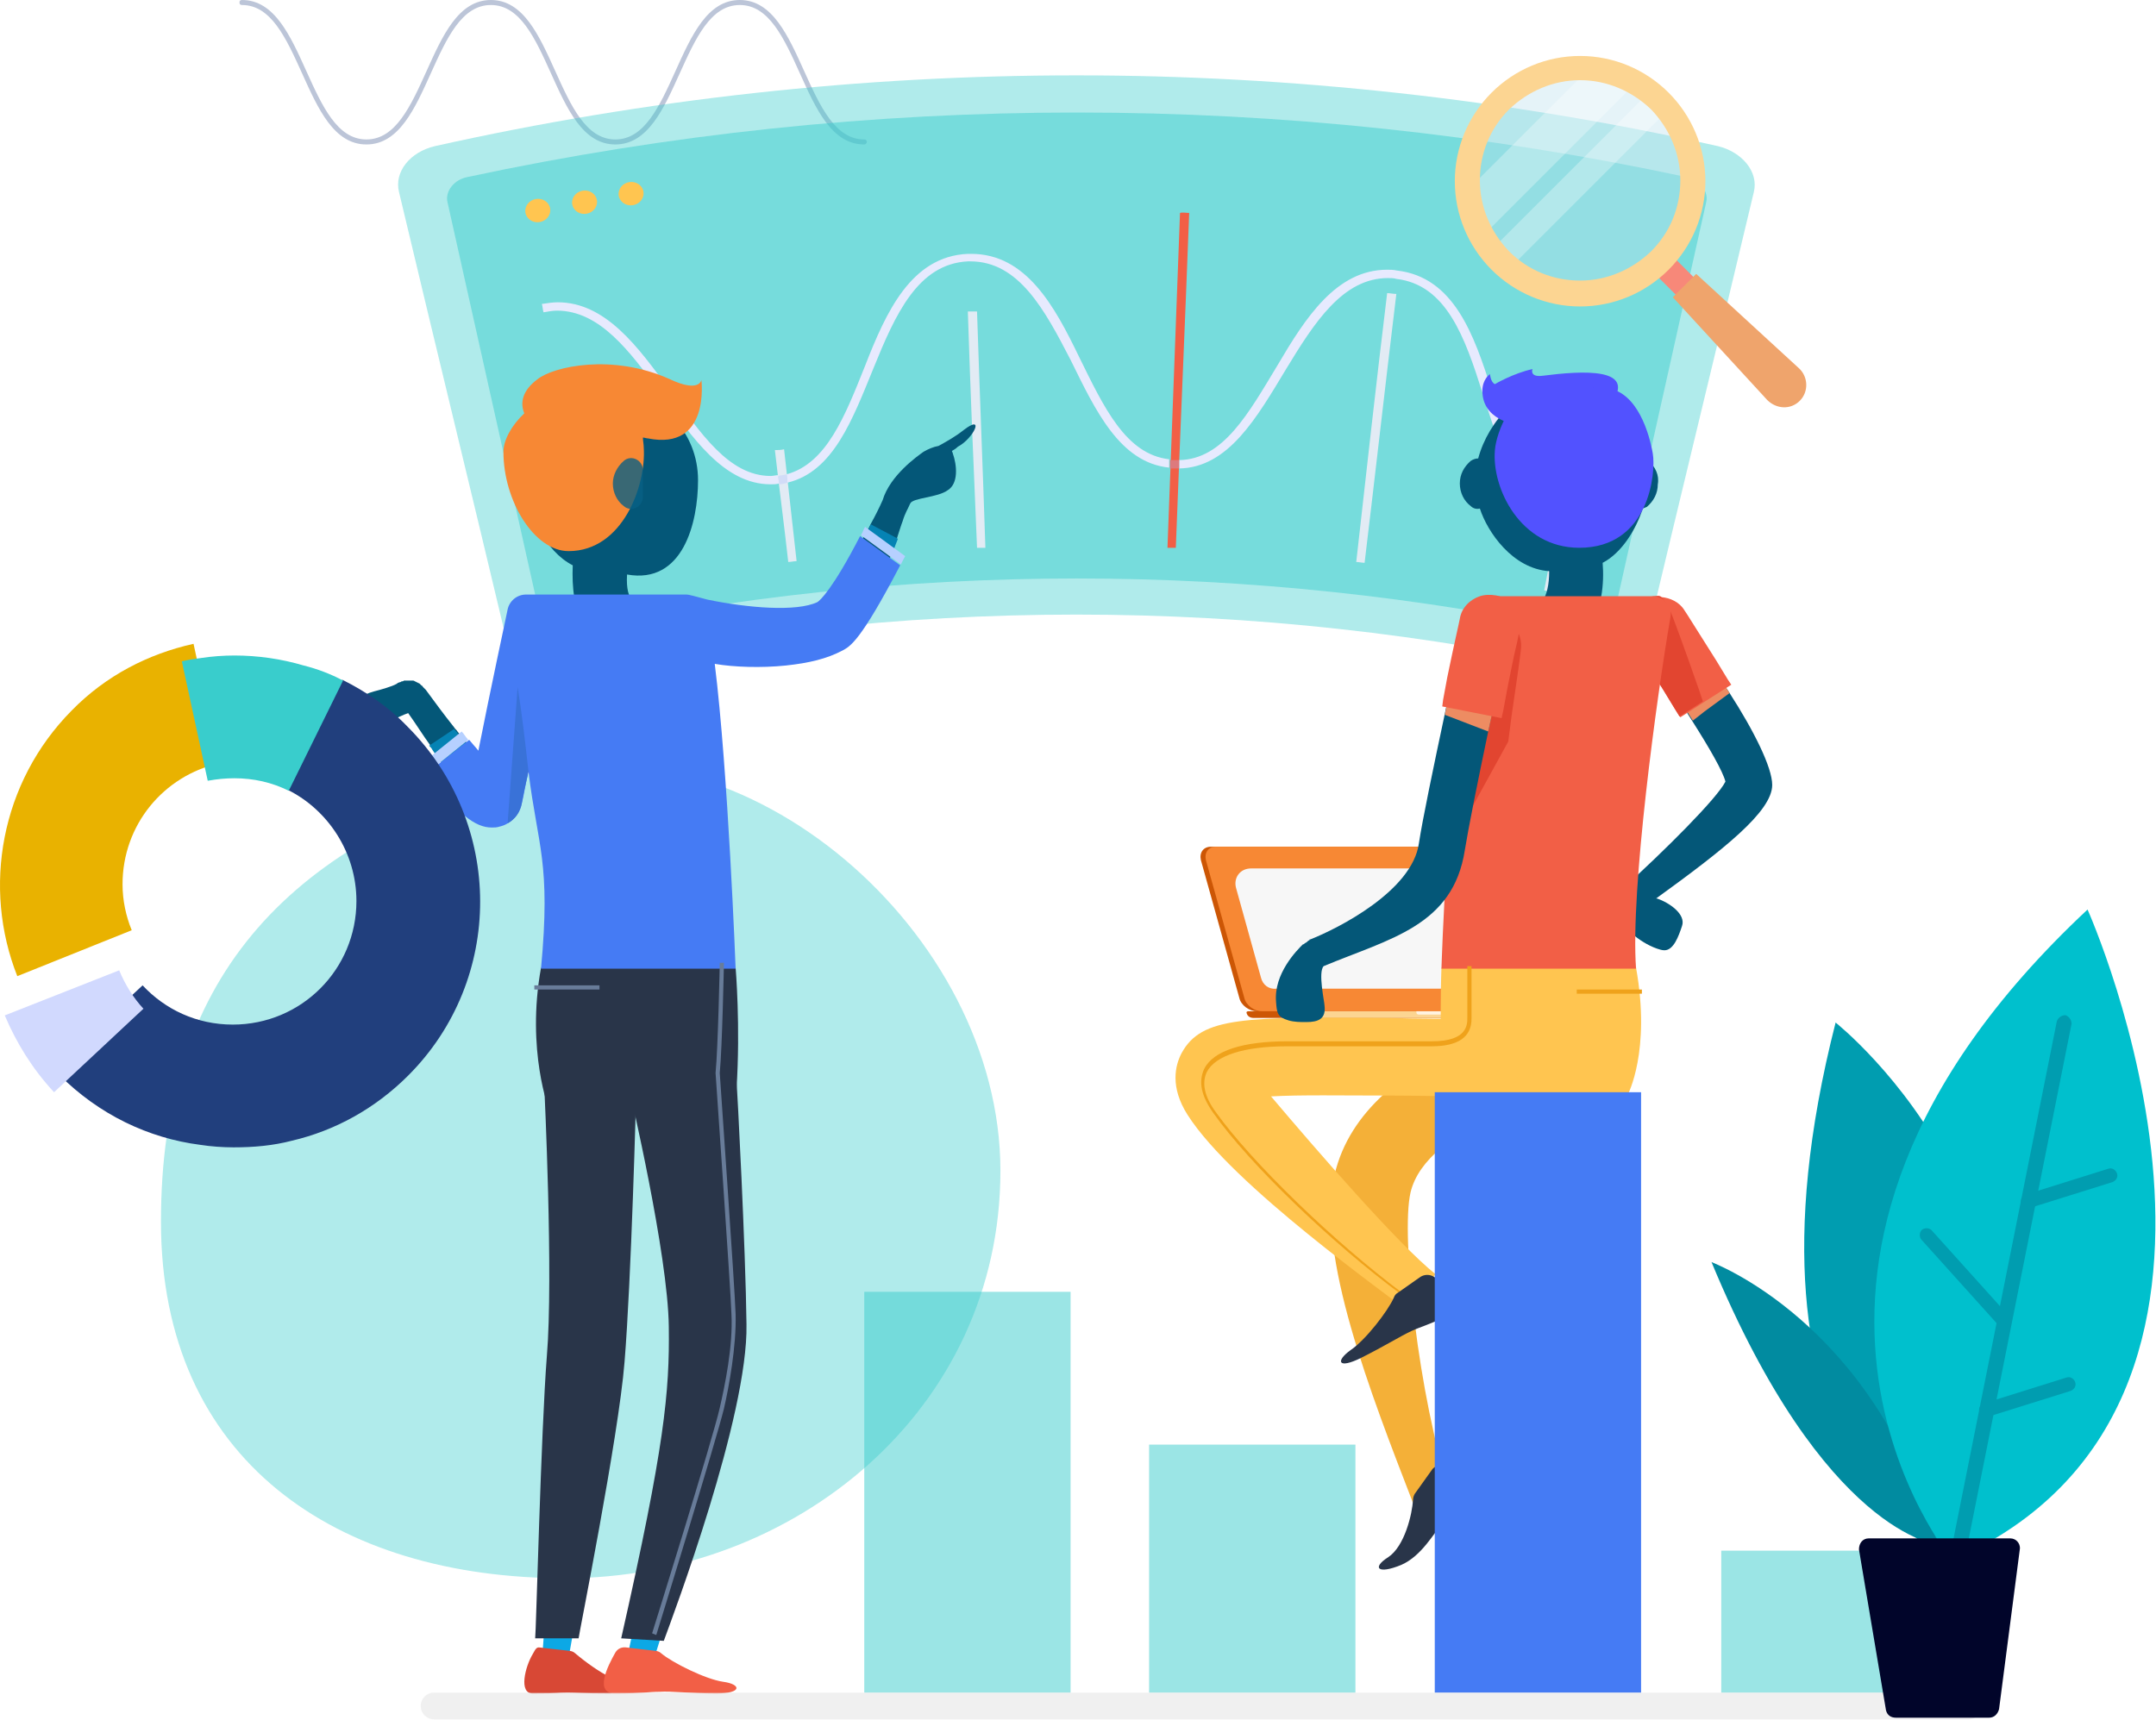 <svg width="564" height="450" viewBox="0 0 564 450" fill="none" xmlns="http://www.w3.org/2000/svg">
<g opacity="0.4">
<path d="M42.107 319.672C42.107 382.164 87.993 412.973 147.863 412.973C207.733 412.973 261.704 369.054 261.704 306.343C261.704 243.851 194.623 186.166 137.157 202.772C73.79 221.126 42.107 257.179 42.107 319.672Z" fill="#39CDCC" style="mix-blend-mode:multiply"/>
</g>
<path opacity="0.3" d="M226.088 37.801C217.566 37.801 213.415 28.405 209.263 19.228C205.112 10.051 201.178 1.311 193.531 1.311C185.883 1.311 181.95 10.051 177.799 19.228C173.647 28.405 169.495 37.801 160.974 37.801C152.452 37.801 148.3 28.405 144.149 19.228C139.997 10.051 136.064 1.311 128.417 1.311C120.769 1.311 116.836 10.051 112.684 19.228C108.533 28.405 104.381 37.801 95.859 37.801C87.338 37.801 83.186 28.405 79.035 19.228C74.883 10.051 70.95 1.311 63.302 1.311C62.865 1.311 62.647 1.093 62.647 0.656C62.647 0.219 62.865 0 63.302 0C71.824 0 75.976 9.396 80.127 18.573C84.279 27.75 88.212 36.49 95.859 36.49C103.507 36.49 107.44 27.75 111.592 18.573C115.743 9.396 119.895 0 128.417 0C136.938 0 141.09 9.396 145.241 18.573C149.393 27.75 153.326 36.49 160.974 36.49C168.621 36.49 172.554 27.75 176.706 18.573C180.858 9.396 185.009 0 193.531 0C202.053 0 206.204 9.396 210.356 18.573C214.507 27.75 218.44 36.49 226.088 36.49C226.525 36.49 226.743 36.709 226.743 37.146C226.743 37.583 226.306 37.801 226.088 37.801Z" fill="#213F7D"/>
<g style="mix-blend-mode:multiply" opacity="0.4">
<path d="M418.59 175.896C328.348 155.794 234.828 155.794 144.586 175.896C139.342 176.988 134.098 173.929 132.787 168.685C123.391 129.136 113.777 89.805 104.381 50.256C103.07 45.012 107.222 39.768 113.777 38.238C224.34 13.547 338.836 13.547 449.399 38.238C455.736 39.768 460.106 45.012 458.795 50.256C449.399 89.805 439.785 129.136 430.389 168.685C429.078 173.929 423.834 176.988 418.59 175.896Z" fill="#39CDCC"/>
</g>
<g opacity="0.49" filter="url(#filter0_b)">
<path d="M141.31 161.475C133.225 125.203 125.141 89.15 117.056 52.878C116.401 50.038 118.804 46.978 122.3 46.323C227.401 23.817 335.997 23.817 441.098 46.323C444.594 46.978 446.997 50.038 446.342 52.878C438.257 89.15 430.173 125.203 422.088 161.475C421.432 164.315 418.592 166.063 415.533 165.626C327.257 146.616 236.141 146.616 147.865 165.626C144.806 166.063 141.966 164.315 141.31 161.475Z" fill="#39CDCC"/>
</g>
<path d="M311.086 55.719C309.994 84.998 308.683 114.278 307.59 143.339C306.935 143.339 306.061 143.339 305.405 143.339C306.498 114.059 307.59 84.78 308.683 55.719C309.338 55.5 310.212 55.719 311.086 55.719Z" fill="#F25F46"/>
<path d="M152.016 116.681C154.42 129.355 156.823 141.809 159.227 154.482C158.572 154.701 157.697 154.701 157.042 154.919C154.638 142.246 152.016 129.792 149.613 117.118C150.487 117.118 151.142 116.9 152.016 116.681Z" fill="#E2EBF4"/>
<path d="M205.112 117.555C206.204 127.388 207.297 137.221 208.389 146.835C207.734 146.835 206.86 147.053 206.204 147.053C205.112 137.221 203.801 127.388 202.708 117.774C203.582 117.774 204.238 117.774 205.112 117.555Z" fill="#E2EBF4"/>
<path d="M255.588 81.502C256.243 102.042 257.117 122.799 257.773 143.339C257.117 143.339 256.243 143.339 255.588 143.339C254.714 122.799 253.84 102.042 253.184 81.502C254.058 81.502 254.932 81.502 255.588 81.502Z" fill="#E2EBF4"/>
<path d="M365.277 76.913C362.437 100.293 359.814 123.673 356.974 147.272C356.318 147.272 355.444 147.053 354.789 147.053C357.411 123.673 360.033 100.075 362.873 76.695C363.529 76.695 364.403 76.913 365.277 76.913Z" fill="#E2EBF4"/>
<path d="M415.314 108.16C412.255 123.673 409.196 139.406 406.137 154.919C405.482 154.701 404.608 154.701 403.952 154.482C407.011 138.75 410.07 123.236 412.911 107.504C413.785 107.723 414.44 107.941 415.314 108.16Z" fill="#E2EBF4"/>
<path d="M410.507 132.632C410.507 132.851 410.507 133.069 410.288 133.288C410.507 133.069 410.507 132.851 410.507 132.632ZM145.898 79.099C144.587 79.099 143.276 79.317 141.747 79.535C141.965 80.191 141.965 81.065 142.184 81.721C143.495 81.502 144.587 81.284 145.68 81.284C156.824 81.284 164.69 91.772 172.774 102.915C181.078 114.496 189.381 126.732 201.617 126.732C202.272 126.732 203.146 126.732 203.802 126.514C203.802 125.858 203.583 124.984 203.583 124.329C202.928 124.329 202.272 124.547 201.617 124.547C190.692 124.547 183.263 113.404 174.959 101.823C166.875 90.679 158.353 79.099 145.898 79.099ZM362.873 70.577C349.544 70.577 341.46 83.25 334.249 95.486C326.601 108.16 320.046 120.177 308.465 120.396C308.465 121.051 308.465 121.925 308.465 122.581C321.357 122.362 328.786 109.252 336.434 96.579C343.863 84.343 351.292 72.762 363.091 72.762C363.747 72.762 364.621 72.762 365.277 72.98C378.387 74.51 383.194 88.276 387.782 102.697C392.152 116.463 396.304 130.447 407.885 134.162C408.103 133.506 408.103 132.632 408.322 131.977C398.052 128.48 394.338 115.589 390.186 102.041C385.597 87.62 380.353 72.543 365.495 70.795C364.402 70.577 363.747 70.577 362.873 70.577ZM254.058 66.425C253.839 66.425 253.402 66.425 253.184 66.425C238.326 67.081 231.77 81.721 226.308 95.705C221.064 108.815 216.257 121.27 205.769 124.11C205.769 124.766 205.987 125.64 205.987 126.295C218.005 123.455 223.03 109.689 228.493 96.36C234.174 82.376 240.074 69.047 253.184 68.392C253.402 68.392 253.621 68.392 253.839 68.392C266.513 68.392 273.286 81.065 280.06 94.175C286.615 107.504 292.952 121.051 305.843 122.362C305.843 121.707 305.843 120.833 305.843 120.177C294.481 118.866 288.8 106.63 282.245 93.301C275.908 80.191 268.479 66.425 254.058 66.425Z" fill="#E7EAFE"/>
<path d="M306.061 120.396C306.061 121.051 306.061 121.925 306.061 122.581C306.498 122.581 306.935 122.581 307.153 122.581C307.372 122.581 307.59 122.581 308.027 122.581C308.246 122.581 308.246 122.581 308.464 122.581C308.464 121.925 308.464 121.051 308.464 120.396C308.246 120.396 308.246 120.396 308.027 120.396C307.809 120.396 307.59 120.396 307.372 120.396C306.935 120.396 306.498 120.396 306.061 120.396Z" fill="#DD7A7D"/>
<path d="M205.768 124.11C205.113 124.329 204.239 124.329 203.583 124.547C203.583 125.203 203.802 126.077 203.802 126.732C204.676 126.732 205.331 126.514 205.987 126.295C205.987 125.64 205.987 124.766 205.768 124.11Z" fill="#D2DCF7"/>
<path d="M408.322 131.977C408.103 132.632 408.104 133.506 407.885 134.162C408.541 134.38 409.415 134.599 410.07 134.817C410.07 134.38 410.289 133.725 410.289 133.288C410.289 133.069 410.289 132.851 410.507 132.632C409.852 132.414 408.977 132.195 408.322 131.977Z" fill="#D2DCF7"/>
<path d="M141.257 58.096C143.034 57.755 144.217 56.133 143.899 54.474C143.58 52.814 141.881 51.746 140.103 52.087C138.326 52.428 137.143 54.05 137.461 55.709C137.78 57.368 139.479 58.437 141.257 58.096Z" fill="#FFC550"/>
<path d="M153.448 55.926C155.232 55.614 156.441 54.012 156.15 52.348C155.859 50.684 154.178 49.587 152.395 49.899C150.612 50.211 149.402 51.812 149.693 53.477C149.984 55.141 151.665 56.237 153.448 55.926Z" fill="#FFC550"/>
<path d="M165.564 53.697C167.352 53.415 168.588 51.833 168.324 50.164C168.06 48.496 166.397 47.372 164.609 47.654C162.821 47.937 161.586 49.519 161.849 51.188C162.113 52.856 163.776 53.98 165.564 53.697Z" fill="#FFC550"/>
<path d="M141.743 435.042L143.054 416.906L151.576 417.78L148.298 436.353L141.743 435.042Z" fill="#0CA8E5"/>
<path d="M148.955 431.983C149.392 431.983 150.047 432.201 150.484 432.638C153.325 435.042 157.039 437.664 159.443 438.756C163.813 440.504 166.435 443.126 159.443 443.126C152.669 443.126 150.703 442.908 148.518 442.908C145.458 442.908 146.769 443.126 139.34 443.126C135.626 443.126 137.374 436.134 139.34 432.857C139.996 431.764 140.214 430.89 141.307 431.109L148.955 431.983Z" fill="#D84835"/>
<path d="M163.815 435.042L167.529 417.343L176.051 418.217L170.37 436.353L163.815 435.042Z" fill="#0CA8E5"/>
<path d="M171.462 431.983C171.899 431.983 172.554 432.201 172.991 432.638C175.832 435.042 184.572 439.412 189.16 440.067C193.968 440.723 194.186 443.126 187.412 443.126C180.639 443.126 175.613 442.471 172.554 442.689C169.495 442.689 168.403 443.126 160.973 443.126C155.292 443.126 159.007 435.916 160.973 432.42C161.629 431.327 162.721 430.89 164.033 431.109L171.462 431.983Z" fill="#F25F46"/>
<path d="M252.088 112.53C249.903 114.278 247.5 115.589 245.533 116.681C244.222 116.9 242.693 117.555 241.6 118.211C240.07 119.303 232.86 124.329 230.893 130.884C230.019 132.85 228.927 135.036 227.834 137.002C227.616 137.439 227.397 137.876 227.179 138.313C226.96 138.75 226.742 139.187 226.523 139.406C225.431 141.372 224.557 143.339 223.464 145.087C219.531 151.86 216.254 157.104 214.506 158.197C208.606 161.256 190.907 159.071 179.982 156.886C176.704 156.23 173.427 158.197 172.771 161.475C172.116 164.752 174.082 168.03 177.36 168.685C180.637 169.341 192.655 171.963 203.799 171.963C209.917 171.963 215.598 171.307 219.75 169.122C224.12 166.937 228.271 157.978 231.33 149.894C231.986 148.146 232.641 146.398 233.297 144.65C233.734 143.339 234.171 142.246 234.608 141.154V140.935C235.263 138.969 235.7 137.439 236.137 136.347C236.793 134.161 237.448 133.287 238.104 131.758C238.759 130.228 245.315 130.228 247.937 128.262C250.777 126.514 250.34 121.707 249.248 118.648C249.248 118.429 249.029 118.211 249.029 117.992C249.466 117.774 250.122 117.337 250.559 116.9C254.71 114.715 257.769 108.16 252.088 112.53Z" fill="#045778"/>
<path d="M182.603 125.64C182.603 113.185 173.207 103.134 160.753 103.134C148.298 103.134 138.028 113.404 138.028 125.858C138.028 134.599 142.617 144.213 149.827 147.927C149.609 153.608 150.046 159.727 153.542 165.189C157.257 171.089 157.912 172.181 157.912 172.4C159.223 174.585 161.627 175.896 164.03 175.896C165.341 175.896 166.434 175.677 167.745 174.803C171.022 172.837 172.333 168.467 170.148 164.971C170.148 164.971 169.493 164.097 165.56 157.541C164.467 156.012 163.812 154.264 164.03 150.331C178.67 152.953 182.603 136.784 182.603 125.64Z" fill="#045778"/>
<path d="M143.711 290.611C143.711 290.611 137.593 274.878 141.526 253.246H192.437C192.437 253.246 193.748 268.542 192.656 285.148L143.711 290.611Z" fill="#293549"/>
<path d="M152.669 272.475C146.988 272.475 140.433 272.475 142.399 284.711C142.399 285.148 144.803 334.093 143.055 354.851C141.525 374.298 140.214 428.05 139.996 428.705H151.358C151.358 428.05 161.846 375.827 163.376 356.38C165.124 335.185 166.435 286.896 166.435 284.929C166.435 279.248 158.35 272.475 152.669 272.475Z" fill="#293549"/>
<path d="M192.655 282.963C192.218 277.282 186.756 274.441 181.075 274.66C175.393 275.097 164.25 279.467 164.687 285.148C164.687 285.585 174.738 327.975 174.956 347.203C175.175 364.246 173.864 378.449 162.502 428.705L173.645 429.361C176.049 422.806 195.714 370.583 195.277 346.548C195.059 327.101 192.874 284.711 192.655 282.963Z" fill="#293549"/>
<path d="M145.458 163.004C145.458 163.004 137.155 202.553 135.626 209.764C134.97 212.604 133.004 214.571 130.382 215.227C129.945 215.445 129.289 215.445 128.634 215.445C126.23 215.445 123.826 211.73 116.616 201.024C116.397 200.587 116.179 200.368 115.96 199.931C115.086 198.62 114.212 197.309 113.338 195.998C113.12 195.561 112.901 195.343 112.464 194.906C110.716 192.502 108.968 189.662 106.783 186.602C104.598 187.258 98.48 190.754 96.076 190.754C92.799 190.754 88.647 190.536 89.958 187.258C91.269 183.98 94.547 181.795 97.825 180.921C99.573 180.484 102.632 179.61 103.724 178.955C103.724 178.955 103.943 178.955 103.943 178.736C104.161 178.736 104.38 178.518 104.598 178.518C104.817 178.518 105.035 178.299 105.035 178.299C105.254 178.299 105.472 178.299 105.691 178.081C105.909 178.081 106.128 178.081 106.346 178.081C106.565 178.081 106.783 178.081 106.783 178.081C107.002 178.081 107.22 178.081 107.439 178.081C107.657 178.081 107.876 178.081 107.876 178.081C108.094 178.081 108.313 178.081 108.531 178.299C108.75 178.299 108.968 178.518 108.968 178.518C109.187 178.518 109.405 178.736 109.405 178.736C109.624 178.736 109.842 178.955 109.842 178.955C110.061 179.173 110.061 179.173 110.279 179.392C110.498 179.392 110.498 179.61 110.716 179.829C110.935 180.047 110.935 180.047 111.153 180.266L111.372 180.484C113.775 183.762 116.179 187.039 118.801 190.317C119.019 190.754 119.456 190.973 119.675 191.41C120.767 192.721 121.86 194.032 122.734 195.124C122.952 195.343 123.171 195.78 123.608 195.998C124.264 196.872 124.919 197.746 125.575 198.402C126.012 196.435 126.449 194.469 126.886 192.284C126.886 192.065 127.104 191.628 127.104 191.41C129.945 177.644 133.659 160.164 133.659 160.164L145.458 163.004Z" fill="#045778"/>
<path d="M123.389 196.435L116.397 201.242C116.179 200.805 115.96 200.587 115.742 200.15C114.868 198.839 113.994 197.528 113.12 196.217C112.901 195.78 112.682 195.561 112.245 195.124L118.801 190.754C119.019 191.191 119.456 191.41 119.675 191.847C120.767 193.158 121.86 194.469 122.734 195.561C122.952 195.78 123.171 195.998 123.389 196.435Z" fill="#0583B4"/>
<path d="M224.995 140.28C217.784 154.264 214.507 157.104 213.851 157.541C208.389 160.164 195.497 159.071 185.009 156.886C182.387 156.23 180.42 155.575 179.546 155.575H137.593C135.19 155.575 133.223 157.323 132.786 159.508C132.786 159.508 127.979 182.014 125.139 196.435C124.483 195.561 123.609 194.687 122.735 193.595L111.373 202.553C119.895 213.042 124.265 216.538 128.635 216.538C129.29 216.538 129.946 216.538 130.601 216.319C131.475 216.101 132.131 215.882 132.786 215.445C134.753 214.353 136.064 212.386 136.501 210.201C136.938 208.671 137.375 205.612 138.249 201.898C140.653 221.563 144.149 225.496 141.527 253.465H192.438C192.438 253.465 190.471 201.679 186.975 173.711C192.001 174.585 199.212 174.803 205.548 174.148C211.666 173.492 216.255 172.4 220.407 170.215C222.373 169.122 224.995 168.03 235.483 147.927L224.995 140.28Z" fill="#457BF4"/>
<path d="M122.514 193.595L111.371 202.553C110.715 201.898 110.278 201.024 109.622 200.368L120.766 191.41C121.422 192.065 121.859 192.939 122.514 193.595Z" fill="#B6D0FF"/>
<path d="M234.826 140.935V141.154C234.389 142.246 233.952 143.339 233.515 144.65L226.523 139.624C226.741 139.187 226.96 138.75 227.178 138.532C227.397 138.095 227.615 137.658 227.834 137.221L234.826 140.935Z" fill="#0583B4"/>
<path d="M236.793 145.524C236.356 146.398 235.919 147.053 235.701 147.709L225.213 140.061C225.65 139.406 225.868 138.532 226.305 137.876L236.793 145.524Z" fill="#B6D0FF"/>
<path d="M138.249 201.898C137.375 205.612 136.719 208.671 136.501 210.201C136.064 212.604 134.752 214.352 132.786 215.445L135.408 179.829C136.501 186.384 137.375 194.032 138.249 201.898Z" fill="#3972D8"/>
<path d="M183.478 99.419C183.478 99.419 183.041 102.915 175.175 99.201C160.098 92.427 144.803 95.923 140.651 99.201C136.5 102.26 136.063 105.538 137.155 108.16C133.878 111.219 131.693 115.152 131.693 118.211C131.693 131.103 139.778 144.213 148.736 144.213C162.939 144.213 169.057 126.951 168.402 117.118C168.402 116.244 168.183 115.37 168.183 114.496C168.62 114.496 169.057 114.715 169.494 114.715C185.882 117.992 183.478 99.419 183.478 99.419Z" fill="#F78834"/>
<path opacity="0.79" d="M160.316 126.514C160.316 128.917 161.409 131.102 163.157 132.413C165.124 134.162 168.183 132.632 168.183 130.01V123.018C168.183 120.396 165.124 118.866 163.157 120.614C161.409 122.144 160.316 124.329 160.316 126.514Z" fill="#086185"/>
<path d="M171.678 427.831L170.586 427.394C170.804 426.739 186.537 376.264 188.285 368.398C189.596 362.717 191.781 352.229 191.344 343.925C191.125 336.933 187.192 281.215 187.192 280.778C187.848 274.004 188.285 252.154 188.285 251.935H189.377C189.377 252.154 188.94 274.004 188.285 280.778C188.285 281.215 192.218 336.933 192.436 343.925C192.655 352.229 190.688 362.935 189.377 368.616C187.411 376.701 171.897 427.176 171.678 427.831Z" fill="#687C99"/>
<path d="M156.821 257.835H139.778V258.927H156.821V257.835Z" fill="#687C99"/>
<path d="M328.786 264.609H389.53C391.497 264.609 392.589 263.079 392.152 261.112L382.101 225.059C381.446 223.093 379.479 221.563 377.513 221.563H316.769C314.802 221.563 313.709 223.093 314.146 225.059L324.198 261.112C324.635 263.079 326.82 264.609 328.786 264.609Z" fill="#CC5605"/>
<path d="M330.097 264.609H390.841C392.807 264.609 393.9 263.079 393.463 261.112L383.412 225.059C382.756 223.093 380.79 221.563 378.823 221.563H318.079C316.112 221.563 315.02 223.093 315.457 225.059L325.508 261.112C325.945 263.079 328.13 264.609 330.097 264.609Z" fill="#F78834"/>
<path d="M329.879 255.868L323.324 232.27C322.668 229.648 324.416 227.244 327.257 227.244H375.109C376.857 227.244 378.387 228.337 379.042 230.085L385.597 253.683C386.253 256.305 384.505 258.709 381.664 258.709H333.812C331.845 258.927 330.316 257.616 329.879 255.868Z" fill="#F7F7F7"/>
<path d="M326.165 265.264C326.383 265.92 327.039 266.357 327.913 266.357H391.935C392.809 266.357 393.464 265.92 393.683 265.264C393.901 265.046 393.464 264.609 393.246 264.609H326.602C326.165 264.609 325.946 264.827 326.165 265.264Z" fill="#CC5605"/>
<path d="M342.77 265.264C342.989 265.92 343.644 266.357 344.518 266.357H408.54C409.414 266.357 410.07 265.92 410.288 265.264C410.507 265.046 410.07 264.609 409.851 264.609H343.207C342.77 264.609 342.552 264.827 342.77 265.264Z" fill="#FCD592"/>
<path d="M370.52 264.609V264.827C370.52 265.264 370.738 265.483 371.176 265.483H382.101C382.538 265.483 382.756 265.264 382.756 264.827V264.609H370.52Z" fill="#FFF3E1"/>
<path d="M427.114 272.256C426.24 266.794 421.214 262.86 415.533 263.735C409.633 264.609 356.974 273.349 349.108 307.435C344.3 328.193 358.503 364.465 369.647 393.307L379.261 390.467C371.176 365.776 366.369 323.386 368.991 312.024C373.143 294.544 407.011 285.585 418.592 283.837C424.054 282.963 427.988 277.937 427.114 272.256Z" fill="#F4B038"/>
<path d="M431.265 120.614C431.046 120.614 431.047 120.396 430.828 120.396C428.424 110.345 419.466 100.293 408.759 100.293C398.271 100.293 389.312 110.126 386.69 119.959C386.035 119.959 385.379 120.177 384.724 120.614C382.976 122.144 381.883 124.11 381.883 126.514C381.883 128.917 382.976 131.102 384.724 132.414C385.379 133.069 386.253 133.288 387.127 133.069C389.094 139.187 395.649 148.801 405.263 149.457C405.263 153.171 404.608 155.575 403.515 157.323C399.363 163.878 398.926 164.752 398.926 164.752C396.96 168.248 398.052 172.618 401.33 174.585C402.422 175.24 403.733 175.677 405.045 175.677C407.448 175.677 409.852 174.366 411.163 172.181C411.163 171.963 412.037 170.87 415.533 164.971C419.029 159.508 419.684 152.734 419.247 147.272C424.273 144.65 427.987 138.532 429.736 133.069C430.173 132.851 430.391 132.851 430.828 132.632C432.576 131.102 433.669 129.136 433.669 126.732C434.106 124.329 433.013 122.144 431.265 120.614Z" fill="#045778"/>
<path d="M425.803 286.459C425.803 286.459 431.921 275.097 427.988 253.246H377.077C377.077 253.246 376.421 269.853 377.514 286.459H425.803Z" fill="#FFC550"/>
<path d="M387.782 266.575C378.605 266.575 370.52 266.575 363.31 266.356C325.727 266.138 314.365 265.919 309.121 275.534C307.373 278.811 306.062 284.492 310.65 291.703C322.449 310.276 363.528 339.118 367.898 342.833L375.546 333.437C365.713 325.571 344.518 301.099 332.501 286.896C339.93 286.459 351.292 286.677 363.31 286.677C370.52 286.677 378.823 286.896 388.001 286.896C393.682 286.896 398.27 282.307 398.27 276.626C398.27 270.945 393.463 266.575 387.782 266.575Z" fill="#FFC550"/>
<path d="M463.603 205.394C463.603 200.805 458.796 191.191 452.459 181.358C447.433 173.492 441.534 165.189 437.164 159.071C435.197 156.449 431.483 155.793 428.642 157.76C426.02 159.726 425.365 163.441 427.331 166.282C432.575 173.492 438.256 181.577 442.626 188.569C447.215 195.78 450.711 201.898 451.367 204.52C449.181 208.89 435.634 222.437 424.053 232.925C423.835 233.144 423.616 233.362 423.616 233.362L423.398 233.581C423.179 233.799 422.961 234.018 422.961 234.236C422.961 234.236 422.961 234.455 422.742 234.455C422.524 234.673 422.524 235.11 422.305 235.329V235.547C422.305 235.766 422.087 236.203 422.087 236.421V236.64C422.087 236.858 422.087 237.077 422.087 237.514C422.087 237.732 422.087 237.732 422.087 237.951C422.087 238.169 422.087 238.388 422.305 238.606C422.305 238.825 422.305 238.825 422.305 239.043C422.305 239.262 422.524 239.48 422.524 239.699C422.524 239.917 422.742 239.917 422.742 240.136C422.961 240.354 422.961 240.573 423.179 240.792L423.398 241.01C424.49 242.103 428.424 246.473 433.449 248.221C434.105 248.439 434.76 248.658 435.416 248.658C437.819 248.658 439.13 244.943 440.004 242.321C441.097 239.262 436.727 236.203 433.449 235.11H433.231C450.711 222.437 463.603 212.386 463.603 205.394Z" fill="#045778"/>
<path d="M452.458 181.358L445.903 186.165L442.844 188.569C438.474 181.577 433.012 173.492 427.549 166.282C425.582 163.66 426.238 159.726 428.86 157.76C431.482 155.793 435.415 156.449 437.382 159.071C441.752 165.189 447.433 173.492 452.458 181.358Z" fill="#ED8C62"/>
<path d="M452.896 179.173L445.685 183.762L439.567 187.695L438.475 185.947L435.416 180.921C433.231 177.425 431.264 174.148 429.735 171.963C428.205 169.778 427.331 168.248 427.331 168.248C426.675 167.374 426.457 166.282 426.238 165.189C425.801 162.13 426.894 159.071 429.735 157.323C430.609 156.667 431.701 156.449 432.794 156.23C433.449 156.23 433.886 156.012 434.542 156.23C436.945 156.449 439.349 157.541 440.66 159.727C440.878 159.945 444.374 165.626 448.963 172.837L452.022 177.862L452.896 179.173Z" fill="#F25F46"/>
<path d="M445.467 183.544L439.349 187.477L438.257 185.729L435.198 180.703C433.013 177.207 431.046 173.929 429.517 171.744C427.987 169.559 427.113 168.03 427.113 168.03C426.458 167.156 426.239 166.063 426.021 164.971C425.584 161.912 426.676 158.853 429.517 157.105C430.391 156.449 431.483 156.231 432.576 156.012C433.231 156.012 433.668 155.794 434.324 156.012C435.635 157.105 436.509 158.634 437.164 160.382C437.383 160.819 440.66 169.559 444.593 180.922L445.467 183.544Z" fill="#E24530"/>
<path d="M436.946 161.693C433.45 182.014 426.458 232.925 427.987 253.465H377.076C377.076 253.465 377.513 239.699 378.605 222.656C379.916 199.931 382.101 171.089 384.723 160.163C384.723 159.945 384.723 159.945 384.723 159.726C385.379 157.541 387.345 156.012 389.53 156.012H431.702C435.198 155.793 437.601 158.415 436.946 161.693Z" fill="#F25F46"/>
<path d="M420.996 106.193C416.189 112.311 387.784 116.244 387.784 102.26C387.784 99.201 389.75 97.89 389.75 97.89C389.75 97.89 389.969 100.075 391.061 100.512C391.061 100.512 395.868 97.671 400.894 96.579C400.894 96.579 400.02 98.764 403.516 98.327C413.786 97.016 429.081 95.923 420.996 106.193Z" fill="#5252FF"/>
<path d="M397.833 170.215C397.833 170.215 397.615 172.181 397.178 175.24C396.741 178.299 396.085 182.669 395.43 187.258L394.556 194.032L378.823 222.656C380.134 199.931 382.32 171.089 384.942 160.164C385.597 159.727 386.253 159.29 386.908 159.071C388.219 158.634 389.53 158.634 391.06 159.071C393.9 159.945 396.304 162.567 397.178 165.626C397.833 166.937 398.052 168.467 397.833 170.215Z" fill="#E24530"/>
<path d="M401.111 102.041C395.867 103.352 391.497 112.53 391.06 117.774C390.186 127.606 397.615 143.339 413.129 143.339C431.483 143.339 433.231 123.673 432.357 118.648C431.483 113.622 428.424 102.697 420.558 101.604C415.751 101.167 406.792 100.512 401.111 102.041Z" fill="#5252FF"/>
<path d="M393.245 158.197C392.589 157.978 392.152 157.76 391.497 157.541C390.186 157.323 388.656 157.323 387.345 157.76C386.034 158.197 384.942 158.852 383.849 159.945C383.631 160.382 383.412 160.819 383.412 161.474C383.194 162.349 380.572 173.929 377.95 186.821C375.109 200.15 372.05 214.79 371.176 220.689C369.428 233.144 349.981 242.977 342.77 245.817C342.552 245.817 342.552 245.817 342.552 246.036C342.333 246.036 342.115 246.254 341.896 246.473C341.678 246.691 341.459 246.691 341.241 246.91C341.241 246.91 341.022 247.128 340.804 247.128C339.274 248.658 333.156 254.776 333.812 262.205C334.03 265.264 334.249 266.138 337.089 267.012C338.619 267.449 340.148 267.449 341.678 267.449C344.955 267.449 346.922 266.575 346.485 263.079C346.485 262.205 344.737 254.339 346.266 252.809C363.528 245.599 380.135 242.321 383.194 222.437C384.068 216.975 386.69 203.864 389.312 191.41C392.152 177.425 394.993 164.534 395.211 164.097C395.648 161.911 394.774 159.726 393.245 158.197Z" fill="#045778"/>
<path d="M395.212 164.097C395.212 164.315 392.371 177.425 389.312 191.41L377.95 187.04C380.572 174.148 383.194 162.567 383.413 161.693C383.413 161.256 383.631 160.601 383.85 160.164C384.724 159.071 386.035 158.416 387.346 157.978C388.657 157.541 389.968 157.541 391.497 157.76C392.153 157.978 392.808 158.197 393.245 158.415C394.775 159.727 395.649 161.912 395.212 164.097Z" fill="#ED8C62"/>
<path d="M377.294 184.854L392.807 187.914L393.244 185.947L394.337 180.047C395.211 175.896 395.866 172.181 396.522 169.559C397.177 166.937 397.396 165.189 397.396 165.189C397.614 163.878 397.614 162.349 397.177 161.038C396.303 158.415 394.118 156.23 391.278 155.793C389.967 155.575 388.437 155.575 387.126 156.012C384.504 156.886 382.319 159.071 381.882 161.912C381.882 162.13 380.353 168.685 378.605 177.207L377.512 183.106L377.294 184.854Z" fill="#F25F46"/>
<path d="M429.515 258.927H412.472V260.02H429.515V258.927Z" fill="#EFA21B"/>
<path d="M366.805 338.9C348.67 325.571 326.819 304.595 317.423 291.266C314.146 286.677 313.49 282.963 315.02 279.685C317.424 274.878 325.29 272.475 336.87 272.475C340.803 272.475 347.577 272.475 354.569 272.475C361.998 272.475 369.865 272.475 374.672 272.475C383.849 272.475 383.849 268.105 383.849 266.357V252.809H384.941V266.575C384.941 271.382 381.445 273.786 374.453 273.786C369.646 273.786 361.78 273.786 354.351 273.786C347.359 273.786 340.585 273.786 336.652 273.786C325.508 273.786 317.861 276.189 315.675 280.559C314.364 283.4 315.02 286.896 318.079 291.048C327.475 304.158 348.888 324.916 367.024 338.463L366.805 338.9Z" fill="#EFA21B"/>
<path d="M365.713 338.244C365.276 338.463 364.839 338.9 364.621 339.555C363.091 343.051 357.192 350.699 353.258 353.321C349.325 356.162 349.981 358.347 356.099 355.288C362.217 352.229 366.369 349.607 369.209 348.296C372.05 346.985 373.142 346.985 379.916 343.707C384.941 341.303 378.386 336.278 375.109 334.093C374.016 333.437 372.705 333.437 371.613 334.093L365.713 338.244Z" fill="#293549"/>
<path d="M370.084 390.904C369.865 391.341 369.647 391.778 369.647 392.433C369.428 396.148 367.462 404.67 363.092 407.51C358.94 410.132 360.251 412.099 366.588 409.477C372.05 407.073 375.109 400.955 377.295 398.77C379.48 396.585 380.572 395.93 385.379 390.467C389.312 386.315 381.228 384.13 377.513 383.475C376.42 383.256 375.109 383.693 374.454 384.786L370.084 390.904Z" fill="#293549"/>
<path d="M429.298 285.803H375.328V442.908H429.298V285.803Z" fill="#457BF4"/>
<path opacity="0.5" d="M504.245 405.762H450.275V442.908H504.245V405.762Z" fill="#39CDCC"/>
<path opacity="0.5" d="M354.57 378.012H300.599V442.908H354.57V378.012Z" fill="#39CDCC"/>
<path opacity="0.5" d="M280.059 338.026H226.088V442.908H280.059V338.026Z" fill="#39CDCC"/>
<path opacity="0.5" d="M113.559 449.9H514.951C516.918 449.9 518.447 448.371 518.447 446.404C518.447 444.438 516.918 442.908 514.951 442.908H113.559C111.593 442.908 110.063 444.438 110.063 446.404C110.063 448.371 111.593 449.9 113.559 449.9Z" fill="#E2E2E2"/>
<path d="M436.485 65.965L431.849 70.599L440.346 79.098L444.982 74.464L436.485 65.965Z" fill="#F78879"/>
<path d="M470.813 104.882C468.41 107.286 464.695 107.067 462.292 104.663L437.601 77.787L443.719 71.669L470.595 96.36C472.998 98.545 473.217 102.478 470.813 104.882Z" fill="#EFA46C"/>
<path opacity="0.4" d="M442.845 47.415C442.845 63.803 429.516 76.913 413.347 76.913C406.355 76.913 399.8 74.51 394.774 70.358C393.026 68.829 391.278 67.299 389.967 65.551C389.093 64.459 388.219 63.366 387.563 62.055C385.378 58.341 384.067 54.189 383.849 49.819C383.849 49.163 383.849 48.289 383.849 47.415C383.849 31.028 397.178 17.917 413.347 17.917C414.221 17.917 414.876 17.917 415.75 17.917C420.121 18.354 424.272 19.665 427.987 21.632C429.298 22.287 430.39 23.162 431.483 24.035C433.231 25.346 434.979 27.095 436.29 28.843C440.441 33.868 442.845 40.423 442.845 47.415Z" fill="#BFE2EF"/>
<path opacity="0.3" d="M427.987 21.632L387.563 62.055C385.378 58.341 384.067 54.189 383.849 49.819L415.75 17.917C420.121 18.136 424.272 19.447 427.987 21.632Z" fill="white"/>
<path opacity="0.3" d="M436.289 28.843L394.773 70.358C393.025 68.829 391.277 67.299 389.966 65.551L431.482 24.035C433.23 25.346 434.978 27.095 436.289 28.843Z" fill="white"/>
<path d="M413.347 80.191C404.607 80.191 396.303 76.695 390.185 70.577C384.067 64.459 380.571 56.156 380.571 47.415C380.571 38.675 384.067 30.372 390.185 24.254C396.303 18.136 404.607 14.64 413.347 14.64C422.087 14.64 430.39 18.136 436.508 24.254C442.626 30.372 446.122 38.675 446.122 47.415C446.122 56.156 442.626 64.459 436.508 70.577C430.39 76.695 422.087 80.191 413.347 80.191ZM413.347 20.977C406.355 20.977 399.8 23.817 394.774 28.624C389.748 33.65 387.126 40.205 387.126 47.197C387.126 54.189 389.967 60.744 394.774 65.77C399.8 70.795 406.355 73.417 413.347 73.417C420.339 73.417 426.894 70.577 431.92 65.77C436.945 60.744 439.567 54.189 439.567 47.197C439.567 40.205 436.727 33.65 431.92 28.624C426.894 23.817 420.339 20.977 413.347 20.977Z" fill="#FCD592"/>
<path d="M4.525 255.431C-4.653 232.27 0.155 204.738 18.727 185.947C27.686 176.77 38.83 171.089 50.629 168.467L57.403 199.713C42.763 202.99 32.056 215.882 32.056 231.396C32.056 235.547 32.93 239.699 34.46 243.414L4.525 255.431Z" fill="#E9B200"/>
<path d="M106.786 281.433C98.046 290.173 87.558 295.855 76.414 298.477C71.388 299.788 66.363 300.225 61.118 300.225C58.278 300.225 55.219 300.006 52.378 299.569C38.831 297.821 25.939 291.703 15.451 281.215C15.014 280.778 14.359 280.122 13.922 279.685L37.301 257.835C43.201 264.171 51.504 268.105 60.9 268.105C78.817 268.105 93.239 253.683 93.239 235.766C93.239 223.093 85.809 211.949 75.321 206.705L89.524 177.862C95.642 180.921 101.542 184.854 106.567 190.099C131.914 215.445 131.914 256.305 106.786 281.433Z" fill="#213F7D"/>
<path d="M89.741 178.081L75.538 206.923C71.168 204.738 66.361 203.646 61.335 203.646C58.932 203.646 56.747 203.864 54.343 204.301L47.569 173.055C49.318 172.618 50.847 172.4 52.595 172.181C55.436 171.744 58.495 171.526 61.335 171.526C67.453 171.526 73.571 172.4 79.471 174.148C82.967 175.022 86.463 176.333 89.741 178.081Z" fill="#39CDCC"/>
<path d="M14.138 285.803C8.457 279.685 4.305 272.912 1.246 265.701L31.181 253.902C32.711 257.616 34.896 261.112 37.518 263.953L14.138 285.803Z" fill="#D1D9FE"/>
<path d="M510.407 408.329C510.407 408.329 450.61 383.583 480.187 267.567C480.508 267.888 550.594 323.164 510.407 408.329Z" fill="#009DB0"/>
<path d="M506.872 404.151C506.872 404.151 477.294 401.58 447.717 330.235C447.395 330.235 490.475 345.661 506.872 404.151Z" fill="#018BA0"/>
<path d="M510.729 408.329C510.729 408.329 446.431 331.199 546.094 238C546.094 238 603.962 367.193 510.729 408.329Z" fill="#00C0CD"/>
<path d="M510.407 417.649H510.086C509.121 417.327 508.478 416.363 508.478 415.399L538.056 267.245C538.377 266.281 539.342 265.638 540.306 265.638C541.271 265.96 541.914 266.924 541.914 267.888L512.336 416.042C512.015 417.006 511.372 417.649 510.407 417.649Z" fill="#009DB0"/>
<path d="M530.662 316.094C529.697 316.094 529.054 315.451 528.733 314.809C528.411 313.844 529.054 312.88 530.019 312.559L551.559 305.81C552.523 305.489 553.488 306.131 553.809 307.096C554.131 308.06 553.488 309.024 552.523 309.345L530.983 316.094H530.662Z" fill="#009DB0"/>
<path d="M519.732 370.728C518.768 370.728 518.125 370.085 517.803 369.442C517.482 368.478 518.125 367.514 519.089 367.193L540.629 360.444C541.594 360.122 542.558 360.765 542.88 361.729C543.201 362.693 542.558 363.658 541.594 363.979L520.054 370.728C520.054 370.728 520.054 370.728 519.732 370.728Z" fill="#009DB0"/>
<path d="M524.232 347.589C523.589 347.589 523.268 347.268 522.946 346.946L502.692 324.45C502.049 323.807 502.049 322.522 502.692 321.879C503.335 321.236 504.621 321.236 505.264 321.879L525.518 344.375C526.161 345.018 526.161 346.303 525.518 346.946C525.197 347.589 524.875 347.589 524.232 347.589Z" fill="#009DB0"/>
<path d="M525.839 402.544H488.867C487.26 402.544 486.295 403.83 486.295 405.436L493.368 447.537C493.69 448.822 494.654 449.465 495.94 449.465H520.374C521.66 449.465 522.624 448.501 522.946 447.215L528.411 405.115C528.411 403.83 527.447 402.544 525.839 402.544Z" fill="#01052A"/>
<defs>
<filter id="filter0_b" x="112.948" y="25.444" width="337.501" height="144.249" filterUnits="userSpaceOnUse" color-interpolation-filters="sRGB">
<feFlood flood-opacity="0" result="BackgroundImageFix"/>
<feGaussianBlur in="BackgroundImage" stdDeviation="2"/>
<feComposite in2="SourceAlpha" operator="in" result="effect1_backgroundBlur"/>
<feBlend mode="normal" in="SourceGraphic" in2="effect1_backgroundBlur" result="shape"/>
</filter>
</defs>
</svg>
